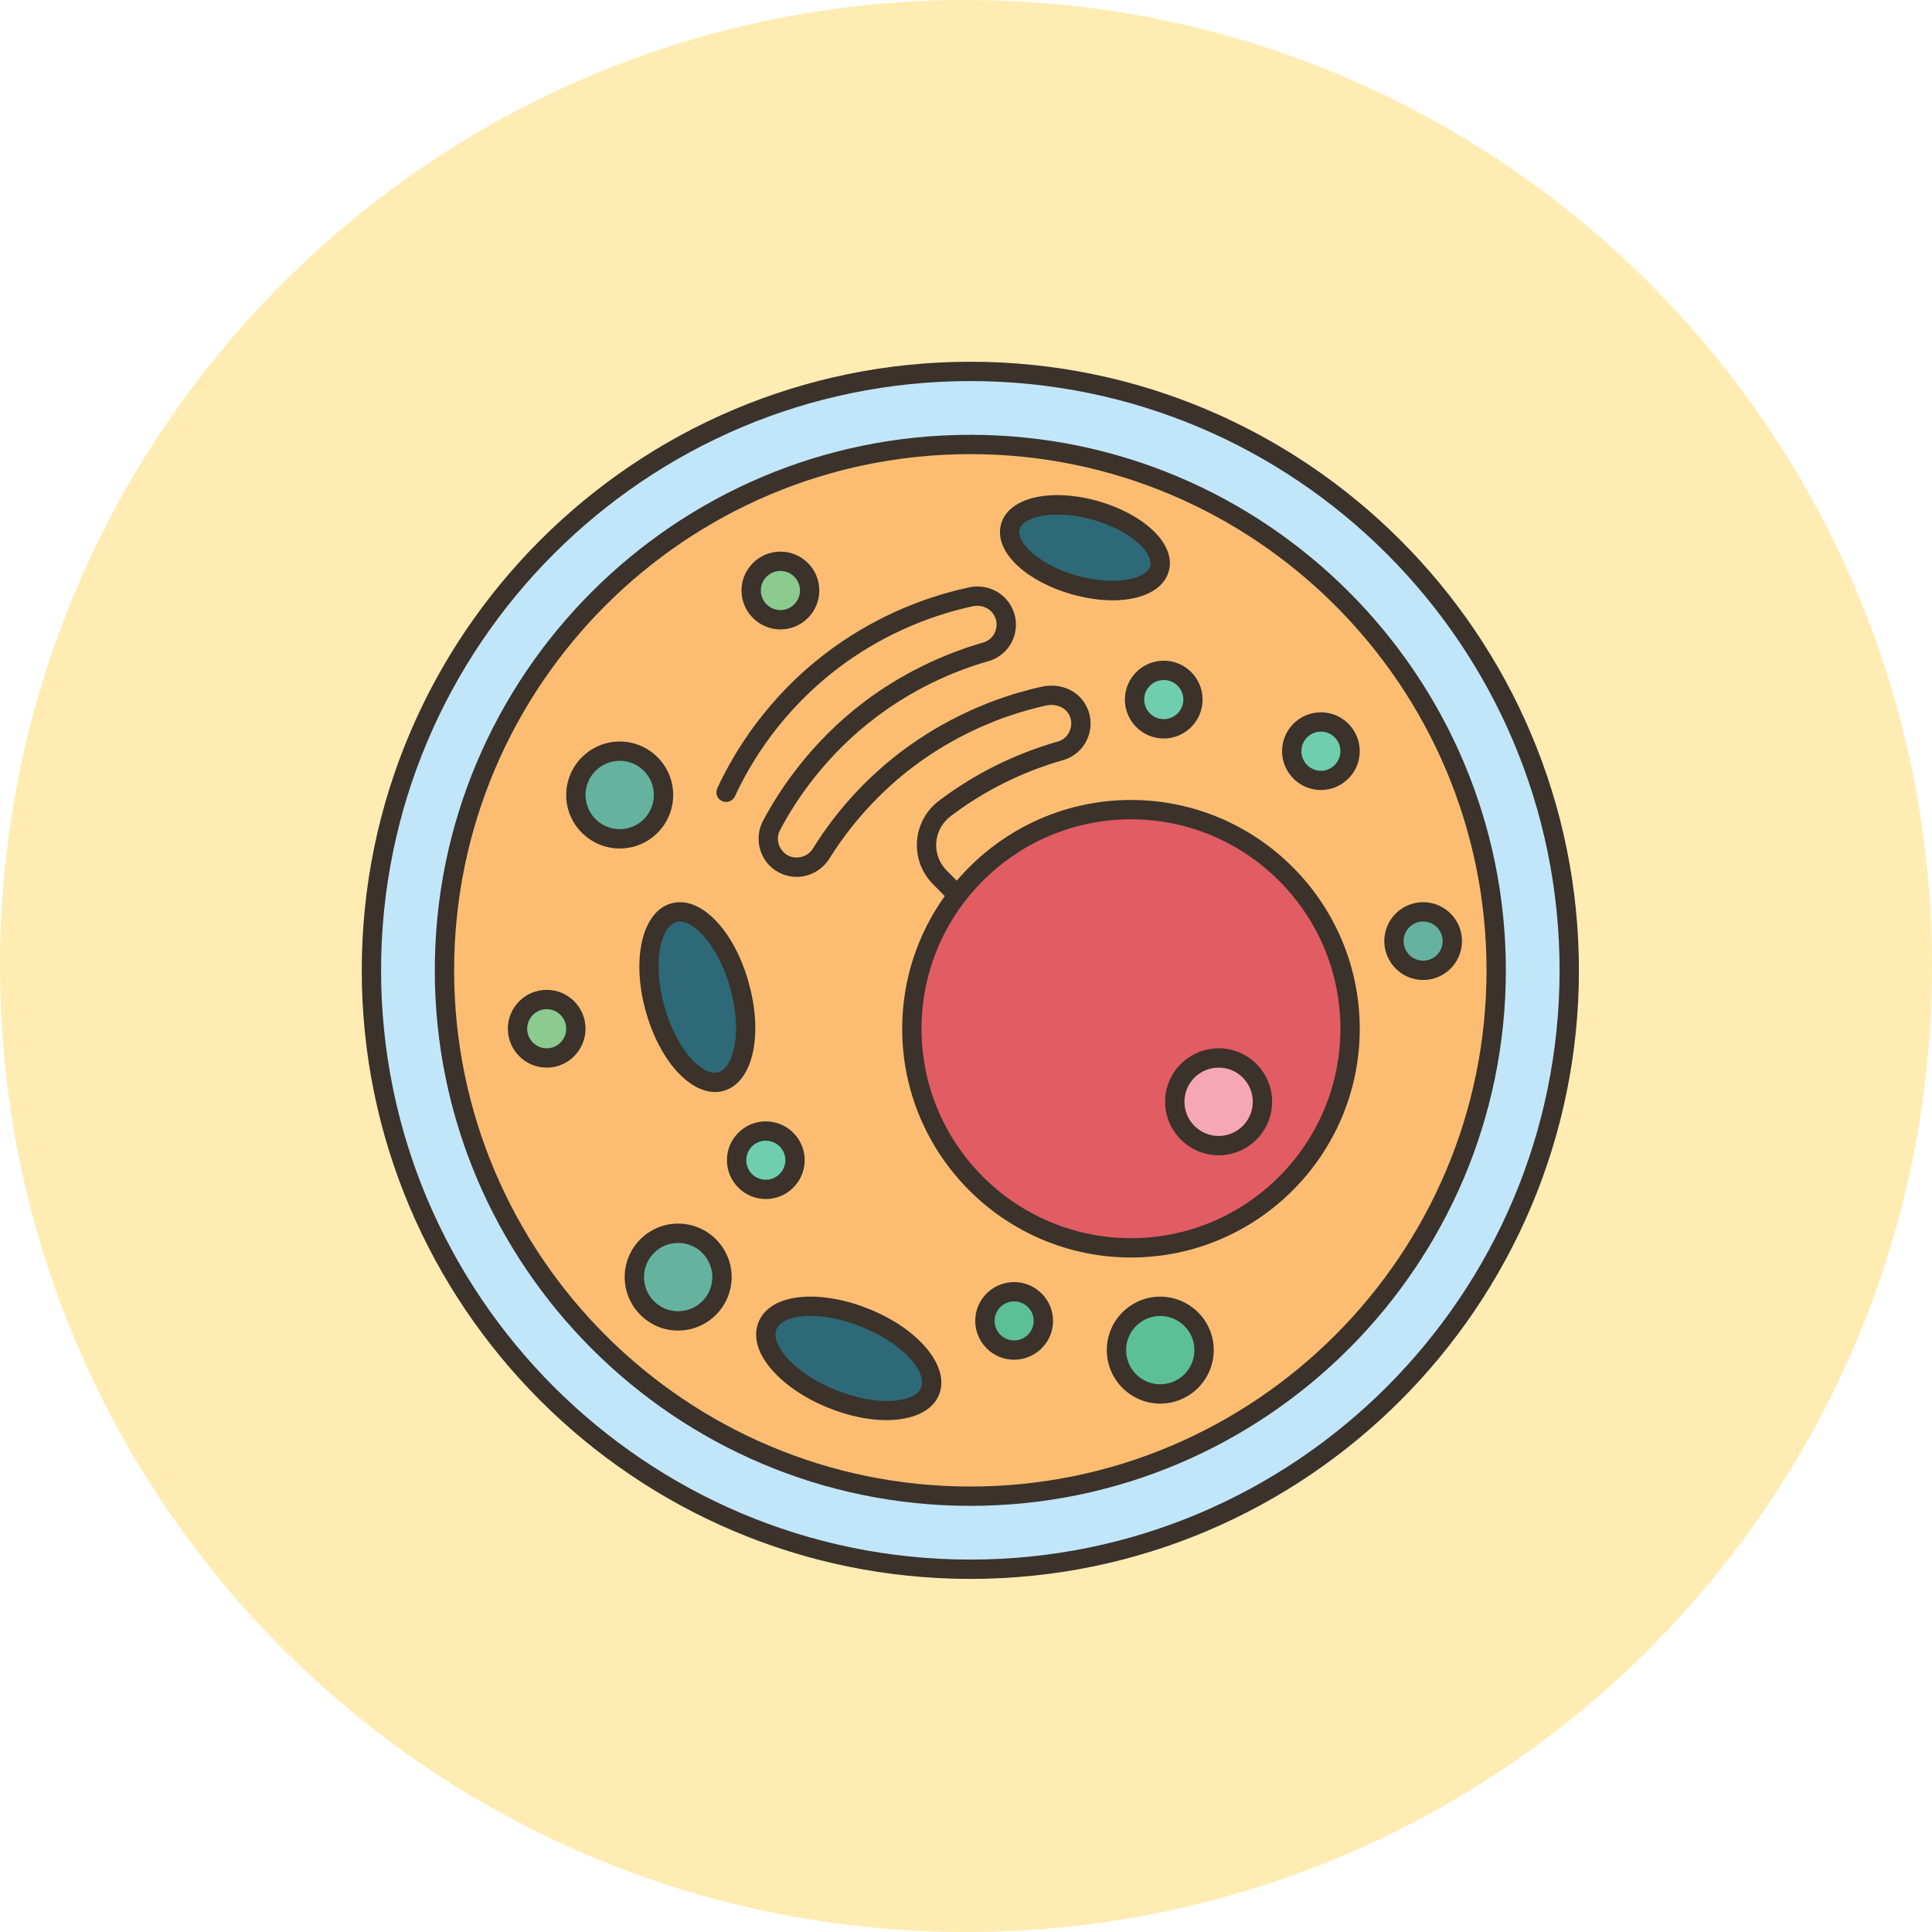 <svg xmlns="http://www.w3.org/2000/svg" xmlns:xlink="http://www.w3.org/1999/xlink" width="100" zoomAndPan="magnify" viewBox="0 0 75 75" height="100" preserveAspectRatio="xMidYMid meet" version="1.0"><defs><clipPath id="id1"><path d="M 14.043 14.043 L 61 14.043 L 61 61 L 14.043 61 Z M 14.043 14.043 " clip-rule="nonzero"/></clipPath><clipPath id="id2"><path d="M 14.043 14.043 L 61.293 14.043 L 61.293 61.293 L 14.043 61.293 Z M 14.043 14.043 " clip-rule="nonzero"/></clipPath></defs><path fill="#ffecb3" d="M 37.5 0 C 16.789 0 0 16.789 0 37.5 C 0 58.211 16.789 75 37.5 75 C 58.211 75 75 58.211 75 37.5 C 75 16.789 58.211 0 37.5 0 " fill-opacity="1" fill-rule="nonzero"/><g clip-path="url(#id1)"><path fill="#c2e6f9" d="M 60.918 37.668 C 60.918 38.43 60.879 39.188 60.805 39.945 C 60.73 40.703 60.617 41.457 60.469 42.203 C 60.32 42.949 60.137 43.688 59.918 44.418 C 59.695 45.145 59.438 45.859 59.148 46.566 C 58.855 47.27 58.531 47.957 58.172 48.629 C 57.812 49.297 57.422 49.949 57 50.586 C 56.574 51.219 56.121 51.828 55.641 52.418 C 55.156 53.004 54.645 53.57 54.105 54.105 C 53.57 54.645 53.004 55.156 52.418 55.641 C 51.828 56.121 51.219 56.574 50.586 57 C 49.949 57.422 49.297 57.812 48.629 58.172 C 47.957 58.531 47.27 58.855 46.566 59.148 C 45.859 59.438 45.145 59.695 44.418 59.918 C 43.688 60.137 42.949 60.32 42.203 60.469 C 41.457 60.617 40.703 60.73 39.945 60.805 C 39.188 60.879 38.43 60.918 37.668 60.918 C 36.906 60.918 36.145 60.879 35.387 60.805 C 34.629 60.73 33.879 60.617 33.133 60.469 C 32.383 60.32 31.648 60.137 30.918 59.918 C 30.188 59.695 29.473 59.438 28.77 59.148 C 28.066 58.855 27.379 58.531 26.707 58.172 C 26.035 57.812 25.383 57.422 24.75 57 C 24.117 56.574 23.508 56.121 22.918 55.641 C 22.328 55.156 21.766 54.645 21.227 54.105 C 20.688 53.57 20.18 53.004 19.695 52.418 C 19.211 51.828 18.758 51.219 18.336 50.586 C 17.914 49.949 17.52 49.297 17.164 48.629 C 16.805 47.957 16.477 47.27 16.188 46.566 C 15.895 45.859 15.641 45.145 15.418 44.418 C 15.199 43.688 15.012 42.949 14.863 42.203 C 14.715 41.457 14.605 40.703 14.527 39.945 C 14.453 39.188 14.418 38.43 14.418 37.668 C 14.418 36.906 14.453 36.145 14.527 35.387 C 14.605 34.629 14.715 33.879 14.863 33.133 C 15.012 32.383 15.199 31.648 15.418 30.918 C 15.641 30.188 15.895 29.473 16.188 28.77 C 16.477 28.066 16.805 27.379 17.164 26.707 C 17.52 26.035 17.914 25.383 18.336 24.75 C 18.758 24.117 19.211 23.508 19.695 22.918 C 20.18 22.328 20.688 21.766 21.227 21.227 C 21.766 20.688 22.328 20.18 22.918 19.695 C 23.508 19.211 24.117 18.758 24.75 18.336 C 25.383 17.914 26.035 17.52 26.707 17.164 C 27.379 16.805 28.066 16.477 28.77 16.188 C 29.473 15.895 30.188 15.641 30.918 15.418 C 31.648 15.195 32.383 15.012 33.133 14.863 C 33.879 14.715 34.629 14.605 35.387 14.527 C 36.145 14.453 36.906 14.418 37.668 14.418 C 38.43 14.418 39.188 14.453 39.945 14.527 C 40.703 14.605 41.457 14.715 42.203 14.863 C 42.949 15.012 43.688 15.195 44.418 15.418 C 45.145 15.641 45.859 15.895 46.566 16.188 C 47.27 16.477 47.957 16.805 48.629 17.164 C 49.297 17.52 49.949 17.914 50.586 18.336 C 51.219 18.758 51.828 19.211 52.418 19.695 C 53.004 20.18 53.57 20.688 54.105 21.227 C 54.645 21.766 55.156 22.328 55.641 22.918 C 56.121 23.508 56.574 24.117 57 24.75 C 57.422 25.383 57.812 26.035 58.172 26.707 C 58.531 27.379 58.855 28.066 59.148 28.77 C 59.438 29.473 59.695 30.188 59.918 30.918 C 60.137 31.648 60.32 32.383 60.469 33.133 C 60.617 33.879 60.73 34.629 60.805 35.387 C 60.879 36.145 60.918 36.906 60.918 37.668 Z M 60.918 37.668 " fill-opacity="1" fill-rule="nonzero"/></g><path fill="#6fceae" d="M 45.176 26.023 C 45.801 26.023 46.312 26.535 46.312 27.16 C 46.312 27.785 45.801 28.293 45.176 28.293 C 44.547 28.293 44.043 27.785 44.043 27.16 C 44.043 26.535 44.547 26.023 45.176 26.023 Z M 45.176 26.023 " fill-opacity="1" fill-rule="nonzero"/><path fill="#6fceae" d="M 51.277 28.027 C 51.902 28.027 52.414 28.535 52.414 29.164 C 52.414 29.789 51.902 30.293 51.277 30.293 C 50.648 30.293 50.145 29.789 50.145 29.164 C 50.145 28.535 50.648 28.027 51.277 28.027 Z M 51.277 28.027 " fill-opacity="1" fill-rule="nonzero"/><path fill="#8bcb8f" d="M 30.293 21.789 C 30.922 21.789 31.43 22.297 31.43 22.922 C 31.43 23.547 30.922 24.059 30.293 24.059 C 29.668 24.059 29.164 23.547 29.164 22.922 C 29.164 22.297 29.668 21.789 30.293 21.789 Z M 30.293 21.789 " fill-opacity="1" fill-rule="nonzero"/><path fill="#5cc096" d="M 45.039 50.711 C 45.977 50.711 46.742 51.473 46.742 52.414 C 46.742 53.352 45.977 54.109 45.039 54.109 C 44.098 54.109 43.336 53.352 43.336 52.414 C 43.336 51.473 44.098 50.711 45.039 50.711 Z M 45.039 50.711 " fill-opacity="1" fill-rule="nonzero"/><path fill="#5cc096" d="M 39.371 50.145 C 39.996 50.145 40.504 50.648 40.504 51.277 C 40.504 51.902 39.996 52.414 39.371 52.414 C 38.742 52.414 38.234 51.902 38.234 51.277 C 38.234 50.648 38.742 50.145 39.371 50.145 Z M 39.371 50.145 " fill-opacity="1" fill-rule="nonzero"/><path fill="#6fceae" d="M 29.727 43.902 C 30.355 43.902 30.859 44.414 30.859 45.039 C 30.859 45.664 30.355 46.172 29.727 46.172 C 29.102 46.172 28.594 45.664 28.594 45.039 C 28.594 44.414 29.102 43.902 29.727 43.902 Z M 29.727 43.902 " fill-opacity="1" fill-rule="nonzero"/><path fill="#8bcb8f" d="M 21.223 38.801 C 21.852 38.801 22.355 39.309 22.355 39.938 C 22.355 40.562 21.852 41.07 21.223 41.07 C 20.598 41.07 20.086 40.562 20.086 39.938 C 20.086 39.309 20.598 38.801 21.223 38.801 Z M 21.223 38.801 " fill-opacity="1" fill-rule="nonzero"/><path fill="#65b39f" d="M 55.246 35.398 C 55.875 35.398 56.379 35.91 56.379 36.535 C 56.379 37.16 55.875 37.668 55.246 37.668 C 54.621 37.668 54.109 37.16 54.109 36.535 C 54.109 35.91 54.621 35.398 55.246 35.398 Z M 55.246 35.398 " fill-opacity="1" fill-rule="nonzero"/><path fill="#65b39f" d="M 24.059 29.164 C 24.996 29.164 25.758 29.922 25.758 30.859 C 25.758 31.801 24.996 32.562 24.059 32.562 C 23.117 32.562 22.355 31.801 22.355 30.859 C 22.355 29.922 23.117 29.164 24.059 29.164 Z M 24.059 29.164 " fill-opacity="1" fill-rule="nonzero"/><path fill="#fcbd72" d="M 34.637 29.934 C 34.559 30.004 34.477 30.074 34.391 30.152 C 34.312 30.219 34.227 30.293 34.141 30.379 C 34.223 30.301 34.305 30.227 34.391 30.152 C 34.469 30.082 34.551 30.008 34.637 29.934 Z M 37.168 34.746 C 36.059 36.184 35.398 37.977 35.398 39.938 C 35.398 44.633 39.207 48.441 43.902 48.441 C 48.602 48.441 52.414 44.633 52.414 39.938 C 52.414 35.238 48.602 31.43 43.902 31.43 C 41.164 31.43 38.723 32.727 37.168 34.746 Z M 34.738 29.852 C 34.84 29.766 34.941 29.688 35.031 29.617 C 34.93 29.691 34.832 29.773 34.738 29.852 Z M 35.613 29.184 C 35.73 29.098 35.867 29.008 36.008 28.914 C 35.879 29 35.742 29.09 35.613 29.184 Z M 38.418 27.668 C 38.332 27.703 38.25 27.738 38.168 27.77 C 38.074 27.809 37.98 27.852 37.891 27.891 C 37.984 27.852 38.074 27.809 38.168 27.77 C 38.254 27.738 38.336 27.703 38.418 27.668 Z M 37.668 17.254 C 48.945 17.254 58.082 26.391 58.082 37.668 C 58.082 48.945 48.945 58.082 37.668 58.082 C 26.391 58.082 17.254 48.945 17.254 37.668 C 17.254 26.391 26.391 17.254 37.668 17.254 Z M 56.379 36.535 C 56.379 35.91 55.875 35.398 55.246 35.398 C 54.621 35.398 54.109 35.91 54.109 36.535 C 54.109 37.16 54.621 37.668 55.246 37.668 C 55.875 37.668 56.379 37.16 56.379 36.535 Z M 52.414 29.164 C 52.414 28.535 51.902 28.027 51.277 28.027 C 50.648 28.027 50.145 28.535 50.145 29.164 C 50.145 29.789 50.648 30.293 51.277 30.293 C 51.902 30.293 52.414 29.789 52.414 29.164 Z M 46.742 52.414 C 46.742 51.473 45.977 50.711 45.039 50.711 C 44.098 50.711 43.336 51.473 43.336 52.414 C 43.336 53.352 44.098 54.109 45.039 54.109 C 45.977 54.109 46.742 53.352 46.742 52.414 Z M 46.312 27.16 C 46.312 26.535 45.801 26.023 45.176 26.023 C 44.547 26.023 44.043 26.535 44.043 27.16 C 44.043 27.785 44.547 28.293 45.176 28.293 C 45.801 28.293 46.312 27.785 46.312 27.16 Z M 45.008 22.078 C 45.234 21.281 44.125 20.266 42.527 19.812 C 40.926 19.363 39.449 19.645 39.223 20.445 C 39 21.242 40.109 22.254 41.707 22.707 C 43.309 23.16 44.785 22.879 45.008 22.078 Z M 40.504 51.277 C 40.504 50.648 39.996 50.145 39.371 50.145 C 38.742 50.145 38.234 50.648 38.234 51.277 C 38.234 51.902 38.742 52.414 39.371 52.414 C 39.996 52.414 40.504 51.902 40.504 51.277 Z M 36.105 54.004 C 36.457 53.133 35.328 51.855 33.582 51.156 C 31.84 50.453 30.141 50.594 29.793 51.469 C 29.445 52.336 30.57 53.613 32.316 54.312 C 34.059 55.016 35.758 54.875 36.105 54.004 Z M 31.43 22.922 C 31.43 22.297 30.922 21.789 30.293 21.789 C 29.668 21.789 29.164 22.297 29.164 22.922 C 29.164 23.547 29.668 24.059 30.293 24.059 C 30.922 24.059 31.43 23.547 31.43 22.922 Z M 30.859 45.039 C 30.859 44.414 30.355 43.902 29.727 43.902 C 29.102 43.902 28.594 44.414 28.594 45.039 C 28.594 45.664 29.102 46.172 29.727 46.172 C 30.355 46.172 30.859 45.664 30.859 45.039 Z M 27.984 41.988 C 28.887 41.73 29.211 40.059 28.707 38.254 C 28.203 36.441 27.059 35.176 26.156 35.434 C 25.246 35.684 24.926 37.355 25.43 39.168 C 25.934 40.977 27.078 42.238 27.984 41.988 Z M 28.027 49.578 C 28.027 48.637 27.266 47.875 26.328 47.875 C 25.387 47.875 24.625 48.637 24.625 49.578 C 24.625 50.516 25.387 51.277 26.328 51.277 C 27.266 51.277 28.027 50.516 28.027 49.578 Z M 25.758 30.859 C 25.758 29.922 24.996 29.164 24.059 29.164 C 23.117 29.164 22.355 29.922 22.355 30.859 C 22.355 31.801 23.117 32.562 24.059 32.562 C 24.996 32.562 25.758 31.801 25.758 30.859 Z M 22.355 39.938 C 22.355 39.309 21.852 38.801 21.223 38.801 C 20.598 38.801 20.086 39.309 20.086 39.938 C 20.086 40.562 20.598 41.07 21.223 41.07 C 21.852 41.07 22.355 40.562 22.355 39.938 Z M 22.355 39.938 " fill-opacity="1" fill-rule="nonzero"/><path fill="#e15c63" d="M 43.902 31.43 C 48.602 31.43 52.414 35.238 52.414 39.938 C 52.414 44.633 48.602 48.441 43.902 48.441 C 39.207 48.441 35.398 44.633 35.398 39.938 C 35.398 37.977 36.059 36.184 37.168 34.746 C 38.723 32.727 41.164 31.43 43.902 31.43 Z M 49.008 42.77 C 49.008 41.828 48.246 41.07 47.309 41.07 C 46.367 41.07 45.605 41.828 45.605 42.77 C 45.605 43.711 46.367 44.473 47.309 44.473 C 48.246 44.473 49.008 43.711 49.008 42.77 Z M 49.008 42.77 " fill-opacity="1" fill-rule="nonzero"/><path fill="#f6a7b7" d="M 47.309 41.07 C 48.246 41.07 49.008 41.828 49.008 42.77 C 49.008 43.711 48.246 44.473 47.309 44.473 C 46.367 44.473 45.605 43.711 45.605 42.77 C 45.605 41.828 46.367 41.07 47.309 41.07 Z M 47.309 41.07 " fill-opacity="1" fill-rule="nonzero"/><path fill="#2e6977" d="M 42.527 19.812 C 44.125 20.266 45.234 21.281 45.008 22.078 C 44.785 22.879 43.309 23.16 41.707 22.707 C 40.109 22.254 39 21.242 39.223 20.445 C 39.449 19.645 40.926 19.363 42.527 19.812 Z M 42.527 19.812 " fill-opacity="1" fill-rule="nonzero"/><path fill="#2e6977" d="M 33.582 51.156 C 35.328 51.855 36.457 53.133 36.105 54.004 C 35.758 54.875 34.059 55.016 32.316 54.312 C 30.57 53.613 29.445 52.336 29.793 51.469 C 30.141 50.594 31.84 50.453 33.582 51.156 Z M 33.582 51.156 " fill-opacity="1" fill-rule="nonzero"/><path fill="#2e6977" d="M 28.707 38.254 C 29.211 40.059 28.887 41.73 27.984 41.988 C 27.078 42.238 25.934 40.977 25.43 39.168 C 24.926 37.355 25.246 35.684 26.156 35.434 C 27.059 35.176 28.203 36.441 28.707 38.254 Z M 28.707 38.254 " fill-opacity="1" fill-rule="nonzero"/><path fill="#65b39f" d="M 26.328 47.875 C 27.266 47.875 28.027 48.637 28.027 49.578 C 28.027 50.516 27.266 51.277 26.328 51.277 C 25.387 51.277 24.625 50.516 24.625 49.578 C 24.625 48.637 25.387 47.875 26.328 47.875 Z M 26.328 47.875 " fill-opacity="1" fill-rule="nonzero"/><g clip-path="url(#id2)"><path fill="#3a322b" d="M 37.668 14.043 C 24.641 14.043 14.043 24.641 14.043 37.668 C 14.043 50.695 24.641 61.293 37.668 61.293 C 50.695 61.293 61.293 50.695 61.293 37.668 C 61.293 24.641 50.695 14.043 37.668 14.043 Z M 37.668 60.543 C 25.055 60.543 14.793 50.281 14.793 37.668 C 14.793 25.055 25.055 14.793 37.668 14.793 C 50.281 14.793 60.543 25.055 60.543 37.668 C 60.543 50.281 50.281 60.543 37.668 60.543 Z M 37.668 60.543 " fill-opacity="1" fill-rule="nonzero"/></g><path fill="#3a322b" d="M 37.668 16.879 C 26.203 16.879 16.879 26.203 16.879 37.668 C 16.879 49.129 26.203 58.457 37.668 58.457 C 49.129 58.457 58.457 49.129 58.457 37.668 C 58.457 26.203 49.129 16.879 37.668 16.879 Z M 37.668 57.707 C 26.617 57.707 17.629 48.719 17.629 37.668 C 17.629 26.617 26.617 17.629 37.668 17.629 C 48.719 17.629 57.707 26.617 57.707 37.668 C 57.707 48.719 48.719 57.707 37.668 57.707 Z M 37.668 57.707 " fill-opacity="1" fill-rule="nonzero"/><path fill="#3a322b" d="M 43.906 31.055 C 41.199 31.055 38.773 32.273 37.141 34.188 L 36.754 33.797 C 36.465 33.512 36.316 33.113 36.344 32.707 C 36.375 32.301 36.578 31.93 36.914 31.676 C 38.219 30.691 39.684 29.961 41.266 29.508 C 41.734 29.375 42.105 29.02 42.258 28.559 C 42.414 28.094 42.332 27.586 42.035 27.195 C 41.688 26.73 41.066 26.523 40.453 26.656 C 40.172 26.715 39.895 26.789 39.621 26.867 C 39.617 26.867 39.613 26.867 39.609 26.867 C 39.41 26.926 39.215 26.984 39.023 27.051 C 39.016 27.055 39.008 27.055 39 27.059 C 38.766 27.137 38.531 27.223 38.305 27.312 C 38.285 27.32 38.27 27.328 38.25 27.336 C 38.039 27.418 37.832 27.508 37.625 27.602 C 37.598 27.613 37.574 27.629 37.547 27.641 C 37.352 27.73 37.16 27.824 36.969 27.926 C 36.938 27.941 36.902 27.957 36.871 27.977 C 36.691 28.074 36.512 28.172 36.336 28.273 C 36.297 28.297 36.258 28.32 36.219 28.344 C 36.051 28.445 35.883 28.551 35.723 28.66 C 35.68 28.688 35.637 28.715 35.598 28.742 C 35.398 28.875 35.203 29.012 35.012 29.156 C 33.812 30.062 32.773 31.148 31.918 32.387 C 31.914 32.391 31.91 32.398 31.91 32.402 C 31.891 32.426 31.875 32.457 31.855 32.484 C 31.754 32.633 31.652 32.781 31.559 32.938 C 31.426 33.148 31.207 33.277 30.957 33.289 C 30.711 33.301 30.492 33.195 30.348 33 C 30.172 32.77 30.148 32.469 30.285 32.215 C 30.914 31.027 32.074 29.301 34.016 27.836 C 35.305 26.863 36.805 26.113 38.363 25.668 C 38.363 25.668 38.367 25.668 38.367 25.668 C 38.836 25.535 39.207 25.18 39.363 24.719 C 39.516 24.254 39.434 23.746 39.137 23.355 C 38.793 22.895 38.195 22.68 37.625 22.801 C 35.641 23.223 33.734 24.094 32.113 25.316 C 29.805 27.059 28.516 29.152 27.844 30.602 C 27.758 30.789 27.84 31.012 28.027 31.098 C 28.078 31.121 28.133 31.133 28.184 31.133 C 28.328 31.133 28.461 31.055 28.527 30.918 C 29.16 29.547 30.379 27.566 32.566 25.914 C 34.098 24.758 35.902 23.934 37.781 23.531 C 38.07 23.473 38.367 23.578 38.539 23.805 C 38.688 24 38.727 24.246 38.648 24.48 C 38.574 24.711 38.395 24.879 38.16 24.945 C 36.516 25.418 34.926 26.207 33.562 27.234 C 31.512 28.785 30.289 30.605 29.621 31.863 C 29.352 32.371 29.402 32.992 29.746 33.453 C 30.027 33.824 30.465 34.039 30.926 34.039 C 30.945 34.039 30.969 34.039 30.992 34.039 C 31.477 34.016 31.918 33.758 32.184 33.348 C 32.184 33.348 32.188 33.344 32.188 33.344 C 32.281 33.191 32.379 33.047 32.477 32.902 C 32.492 32.875 32.508 32.852 32.527 32.824 C 32.531 32.816 32.539 32.809 32.547 32.797 C 33.348 31.641 34.348 30.598 35.465 29.754 C 35.645 29.621 35.828 29.488 36.016 29.363 C 36.059 29.332 36.102 29.305 36.145 29.277 C 36.293 29.18 36.445 29.082 36.602 28.988 C 36.641 28.965 36.684 28.941 36.727 28.914 C 36.887 28.82 37.051 28.73 37.215 28.641 C 37.25 28.621 37.285 28.602 37.324 28.586 C 37.496 28.492 37.676 28.406 37.855 28.324 C 37.883 28.309 37.914 28.293 37.941 28.281 C 38.133 28.195 38.324 28.113 38.52 28.035 C 38.539 28.027 38.562 28.016 38.582 28.008 C 38.797 27.922 39.016 27.844 39.238 27.77 C 39.246 27.766 39.254 27.766 39.262 27.762 C 39.707 27.613 40.156 27.488 40.613 27.387 C 40.938 27.316 41.266 27.422 41.438 27.645 C 41.586 27.84 41.625 28.086 41.547 28.32 C 41.473 28.551 41.293 28.723 41.059 28.789 C 39.387 29.266 37.84 30.035 36.449 31.086 C 35.953 31.461 35.641 32.035 35.598 32.656 C 35.555 33.277 35.781 33.887 36.223 34.328 L 36.676 34.785 C 35.637 36.238 35.023 38.016 35.023 39.938 C 35.023 44.832 39.008 48.816 43.906 48.816 C 48.801 48.816 52.785 44.832 52.785 39.938 C 52.785 35.039 48.801 31.055 43.906 31.055 Z M 43.906 48.066 C 39.422 48.066 35.773 44.418 35.773 39.934 C 35.773 35.453 39.422 31.805 43.906 31.805 C 48.387 31.805 52.035 35.453 52.035 39.934 C 52.035 44.418 48.387 48.066 43.906 48.066 Z M 43.906 48.066 " fill-opacity="1" fill-rule="nonzero"/><path fill="#3a322b" d="M 47.309 40.695 C 46.164 40.695 45.23 41.625 45.23 42.77 C 45.23 43.914 46.164 44.848 47.309 44.848 C 48.453 44.848 49.383 43.914 49.383 42.77 C 49.383 41.625 48.453 40.695 47.309 40.695 Z M 47.309 44.098 C 46.574 44.098 45.98 43.5 45.98 42.77 C 45.98 42.039 46.574 41.445 47.309 41.445 C 48.039 41.445 48.633 42.039 48.633 42.77 C 48.633 43.5 48.039 44.098 47.309 44.098 Z M 47.309 44.098 " fill-opacity="1" fill-rule="nonzero"/><path fill="#3a322b" d="M 21.223 38.426 C 20.391 38.426 19.715 39.102 19.715 39.934 C 19.715 40.766 20.391 41.445 21.223 41.445 C 22.055 41.445 22.73 40.766 22.73 39.934 C 22.73 39.102 22.055 38.426 21.223 38.426 Z M 21.223 40.695 C 20.805 40.695 20.465 40.355 20.465 39.934 C 20.465 39.516 20.805 39.176 21.223 39.176 C 21.641 39.176 21.98 39.516 21.98 39.934 C 21.98 40.355 21.641 40.695 21.223 40.695 Z M 21.223 40.695 " fill-opacity="1" fill-rule="nonzero"/><path fill="#3a322b" d="M 30.297 24.434 C 31.129 24.434 31.805 23.754 31.805 22.922 C 31.805 22.09 31.129 21.414 30.297 21.414 C 29.465 21.414 28.785 22.09 28.785 22.922 C 28.785 23.754 29.465 24.434 30.297 24.434 Z M 30.297 22.164 C 30.715 22.164 31.055 22.504 31.055 22.922 C 31.055 23.34 30.715 23.684 30.297 23.684 C 29.875 23.684 29.535 23.34 29.535 22.922 C 29.535 22.504 29.875 22.164 30.297 22.164 Z M 30.297 22.164 " fill-opacity="1" fill-rule="nonzero"/><path fill="#3a322b" d="M 51.277 27.652 C 50.445 27.652 49.77 28.328 49.77 29.16 C 49.77 29.992 50.445 30.668 51.277 30.668 C 52.109 30.668 52.785 29.992 52.785 29.16 C 52.785 28.328 52.109 27.652 51.277 27.652 Z M 51.277 29.922 C 50.859 29.922 50.52 29.578 50.52 29.16 C 50.52 28.742 50.859 28.402 51.277 28.402 C 51.695 28.402 52.035 28.742 52.035 29.16 C 52.035 29.578 51.695 29.922 51.277 29.922 Z M 51.277 29.922 " fill-opacity="1" fill-rule="nonzero"/><path fill="#3a322b" d="M 43.668 27.156 C 43.668 27.992 44.344 28.668 45.176 28.668 C 46.008 28.668 46.684 27.992 46.684 27.156 C 46.684 26.324 46.008 25.648 45.176 25.648 C 44.344 25.648 43.668 26.324 43.668 27.156 Z M 45.938 27.156 C 45.938 27.578 45.594 27.918 45.176 27.918 C 44.758 27.918 44.418 27.578 44.418 27.156 C 44.418 26.738 44.758 26.398 45.176 26.398 C 45.594 26.398 45.938 26.738 45.938 27.156 Z M 45.938 27.156 " fill-opacity="1" fill-rule="nonzero"/><path fill="#3a322b" d="M 55.246 35.023 C 54.414 35.023 53.738 35.699 53.738 36.531 C 53.738 37.363 54.414 38.043 55.246 38.043 C 56.078 38.043 56.754 37.367 56.754 36.531 C 56.754 35.699 56.078 35.023 55.246 35.023 Z M 55.246 37.293 C 54.828 37.293 54.488 36.953 54.488 36.531 C 54.488 36.113 54.828 35.773 55.246 35.773 C 55.664 35.773 56.004 36.113 56.004 36.531 C 56.004 36.953 55.664 37.293 55.246 37.293 Z M 55.246 37.293 " fill-opacity="1" fill-rule="nonzero"/><path fill="#3a322b" d="M 31.238 45.039 C 31.238 44.207 30.559 43.531 29.727 43.531 C 28.898 43.531 28.219 44.207 28.219 45.039 C 28.219 45.871 28.898 46.547 29.727 46.547 C 30.559 46.547 31.238 45.871 31.238 45.039 Z M 28.969 45.039 C 28.969 44.621 29.309 44.281 29.727 44.281 C 30.148 44.281 30.488 44.621 30.488 45.039 C 30.488 45.457 30.148 45.797 29.727 45.797 C 29.309 45.797 28.969 45.457 28.969 45.039 Z M 28.969 45.039 " fill-opacity="1" fill-rule="nonzero"/><path fill="#3a322b" d="M 39.367 49.77 C 38.535 49.77 37.859 50.445 37.859 51.277 C 37.859 52.109 38.535 52.785 39.367 52.785 C 40.199 52.785 40.879 52.109 40.879 51.277 C 40.879 50.445 40.199 49.77 39.367 49.77 Z M 39.367 52.035 C 38.949 52.035 38.609 51.695 38.609 51.277 C 38.609 50.859 38.949 50.52 39.367 50.52 C 39.785 50.52 40.129 50.859 40.129 51.277 C 40.129 51.695 39.785 52.035 39.367 52.035 Z M 39.367 52.035 " fill-opacity="1" fill-rule="nonzero"/><path fill="#3a322b" d="M 26.324 47.5 C 25.18 47.5 24.25 48.43 24.25 49.574 C 24.25 50.719 25.18 51.652 26.324 51.652 C 27.469 51.652 28.402 50.719 28.402 49.574 C 28.402 48.43 27.469 47.5 26.324 47.5 Z M 26.324 50.902 C 25.594 50.902 25 50.309 25 49.574 C 25 48.844 25.594 48.25 26.324 48.25 C 27.059 48.25 27.652 48.844 27.652 49.574 C 27.652 50.309 27.059 50.902 26.324 50.902 Z M 26.324 50.902 " fill-opacity="1" fill-rule="nonzero"/><path fill="#3a322b" d="M 26.133 30.863 C 26.133 29.719 25.203 28.785 24.059 28.785 C 22.914 28.785 21.98 29.719 21.98 30.863 C 21.98 32.008 22.914 32.938 24.059 32.938 C 25.203 32.938 26.133 32.008 26.133 30.863 Z M 24.059 32.188 C 23.324 32.188 22.73 31.594 22.73 30.863 C 22.73 30.129 23.324 29.535 24.059 29.535 C 24.789 29.535 25.383 30.129 25.383 30.863 C 25.383 31.594 24.789 32.188 24.059 32.188 Z M 24.059 32.188 " fill-opacity="1" fill-rule="nonzero"/><path fill="#3a322b" d="M 45.039 50.336 C 43.895 50.336 42.965 51.266 42.965 52.41 C 42.965 53.555 43.895 54.488 45.039 54.488 C 46.184 54.488 47.117 53.555 47.117 52.41 C 47.117 51.266 46.184 50.336 45.039 50.336 Z M 45.039 53.738 C 44.309 53.738 43.715 53.145 43.715 52.41 C 43.715 51.68 44.309 51.086 45.039 51.086 C 45.77 51.086 46.367 51.68 46.367 52.41 C 46.367 53.145 45.77 53.738 45.039 53.738 Z M 45.039 53.738 " fill-opacity="1" fill-rule="nonzero"/><path fill="#3a322b" d="M 25.07 39.266 C 25.582 41.109 26.715 42.391 27.754 42.391 C 27.867 42.391 27.977 42.379 28.086 42.348 C 28.668 42.184 29.078 41.625 29.242 40.773 C 29.391 40.012 29.328 39.082 29.066 38.152 C 28.809 37.219 28.379 36.391 27.859 35.816 C 27.273 35.172 26.633 34.906 26.055 35.07 C 24.934 35.383 24.5 37.227 25.07 39.266 Z M 26.391 35.773 C 26.66 35.773 26.984 35.965 27.301 36.32 C 27.746 36.809 28.117 37.531 28.348 38.352 C 28.574 39.172 28.633 39.98 28.508 40.629 C 28.398 41.18 28.172 41.543 27.883 41.625 C 27.281 41.789 26.27 40.785 25.793 39.066 C 25.312 37.348 25.652 35.961 26.254 35.793 C 26.297 35.781 26.344 35.773 26.391 35.773 Z M 26.391 35.773 " fill-opacity="1" fill-rule="nonzero"/><path fill="#3a322b" d="M 39.527 21.984 C 40.039 22.449 40.777 22.836 41.605 23.07 C 42.168 23.227 42.707 23.305 43.191 23.305 C 44.316 23.305 45.168 22.898 45.371 22.18 C 45.52 21.652 45.285 21.066 44.703 20.539 C 44.191 20.074 43.457 19.688 42.629 19.453 C 40.77 18.93 39.152 19.312 38.863 20.34 C 38.711 20.871 38.949 21.453 39.527 21.984 Z M 39.582 20.547 C 39.68 20.207 40.254 19.977 41.055 19.977 C 41.465 19.977 41.93 20.035 42.422 20.176 C 43.141 20.379 43.773 20.703 44.199 21.094 C 44.547 21.41 44.715 21.742 44.648 21.977 C 44.504 22.488 43.258 22.758 41.809 22.348 C 41.09 22.145 40.461 21.816 40.035 21.43 C 39.684 21.109 39.516 20.781 39.582 20.547 Z M 39.582 20.547 " fill-opacity="1" fill-rule="nonzero"/><path fill="#3a322b" d="M 33.723 50.809 C 32.828 50.449 31.91 50.285 31.133 50.348 C 30.27 50.418 29.668 50.766 29.445 51.328 C 29.219 51.887 29.41 52.555 29.988 53.203 C 30.504 53.785 31.277 54.301 32.176 54.66 C 32.965 54.977 33.738 55.129 34.41 55.129 C 35.418 55.129 36.195 54.789 36.453 54.141 C 36.891 53.062 35.688 51.598 33.723 50.809 Z M 35.758 53.863 C 35.523 54.445 34.109 54.629 32.453 53.965 C 30.801 53.301 29.906 52.188 30.141 51.605 C 30.27 51.281 30.766 51.082 31.465 51.082 C 32.023 51.082 32.707 51.211 33.441 51.504 C 35.098 52.168 35.992 53.281 35.758 53.863 Z M 35.758 53.863 " fill-opacity="1" fill-rule="nonzero"/></svg>